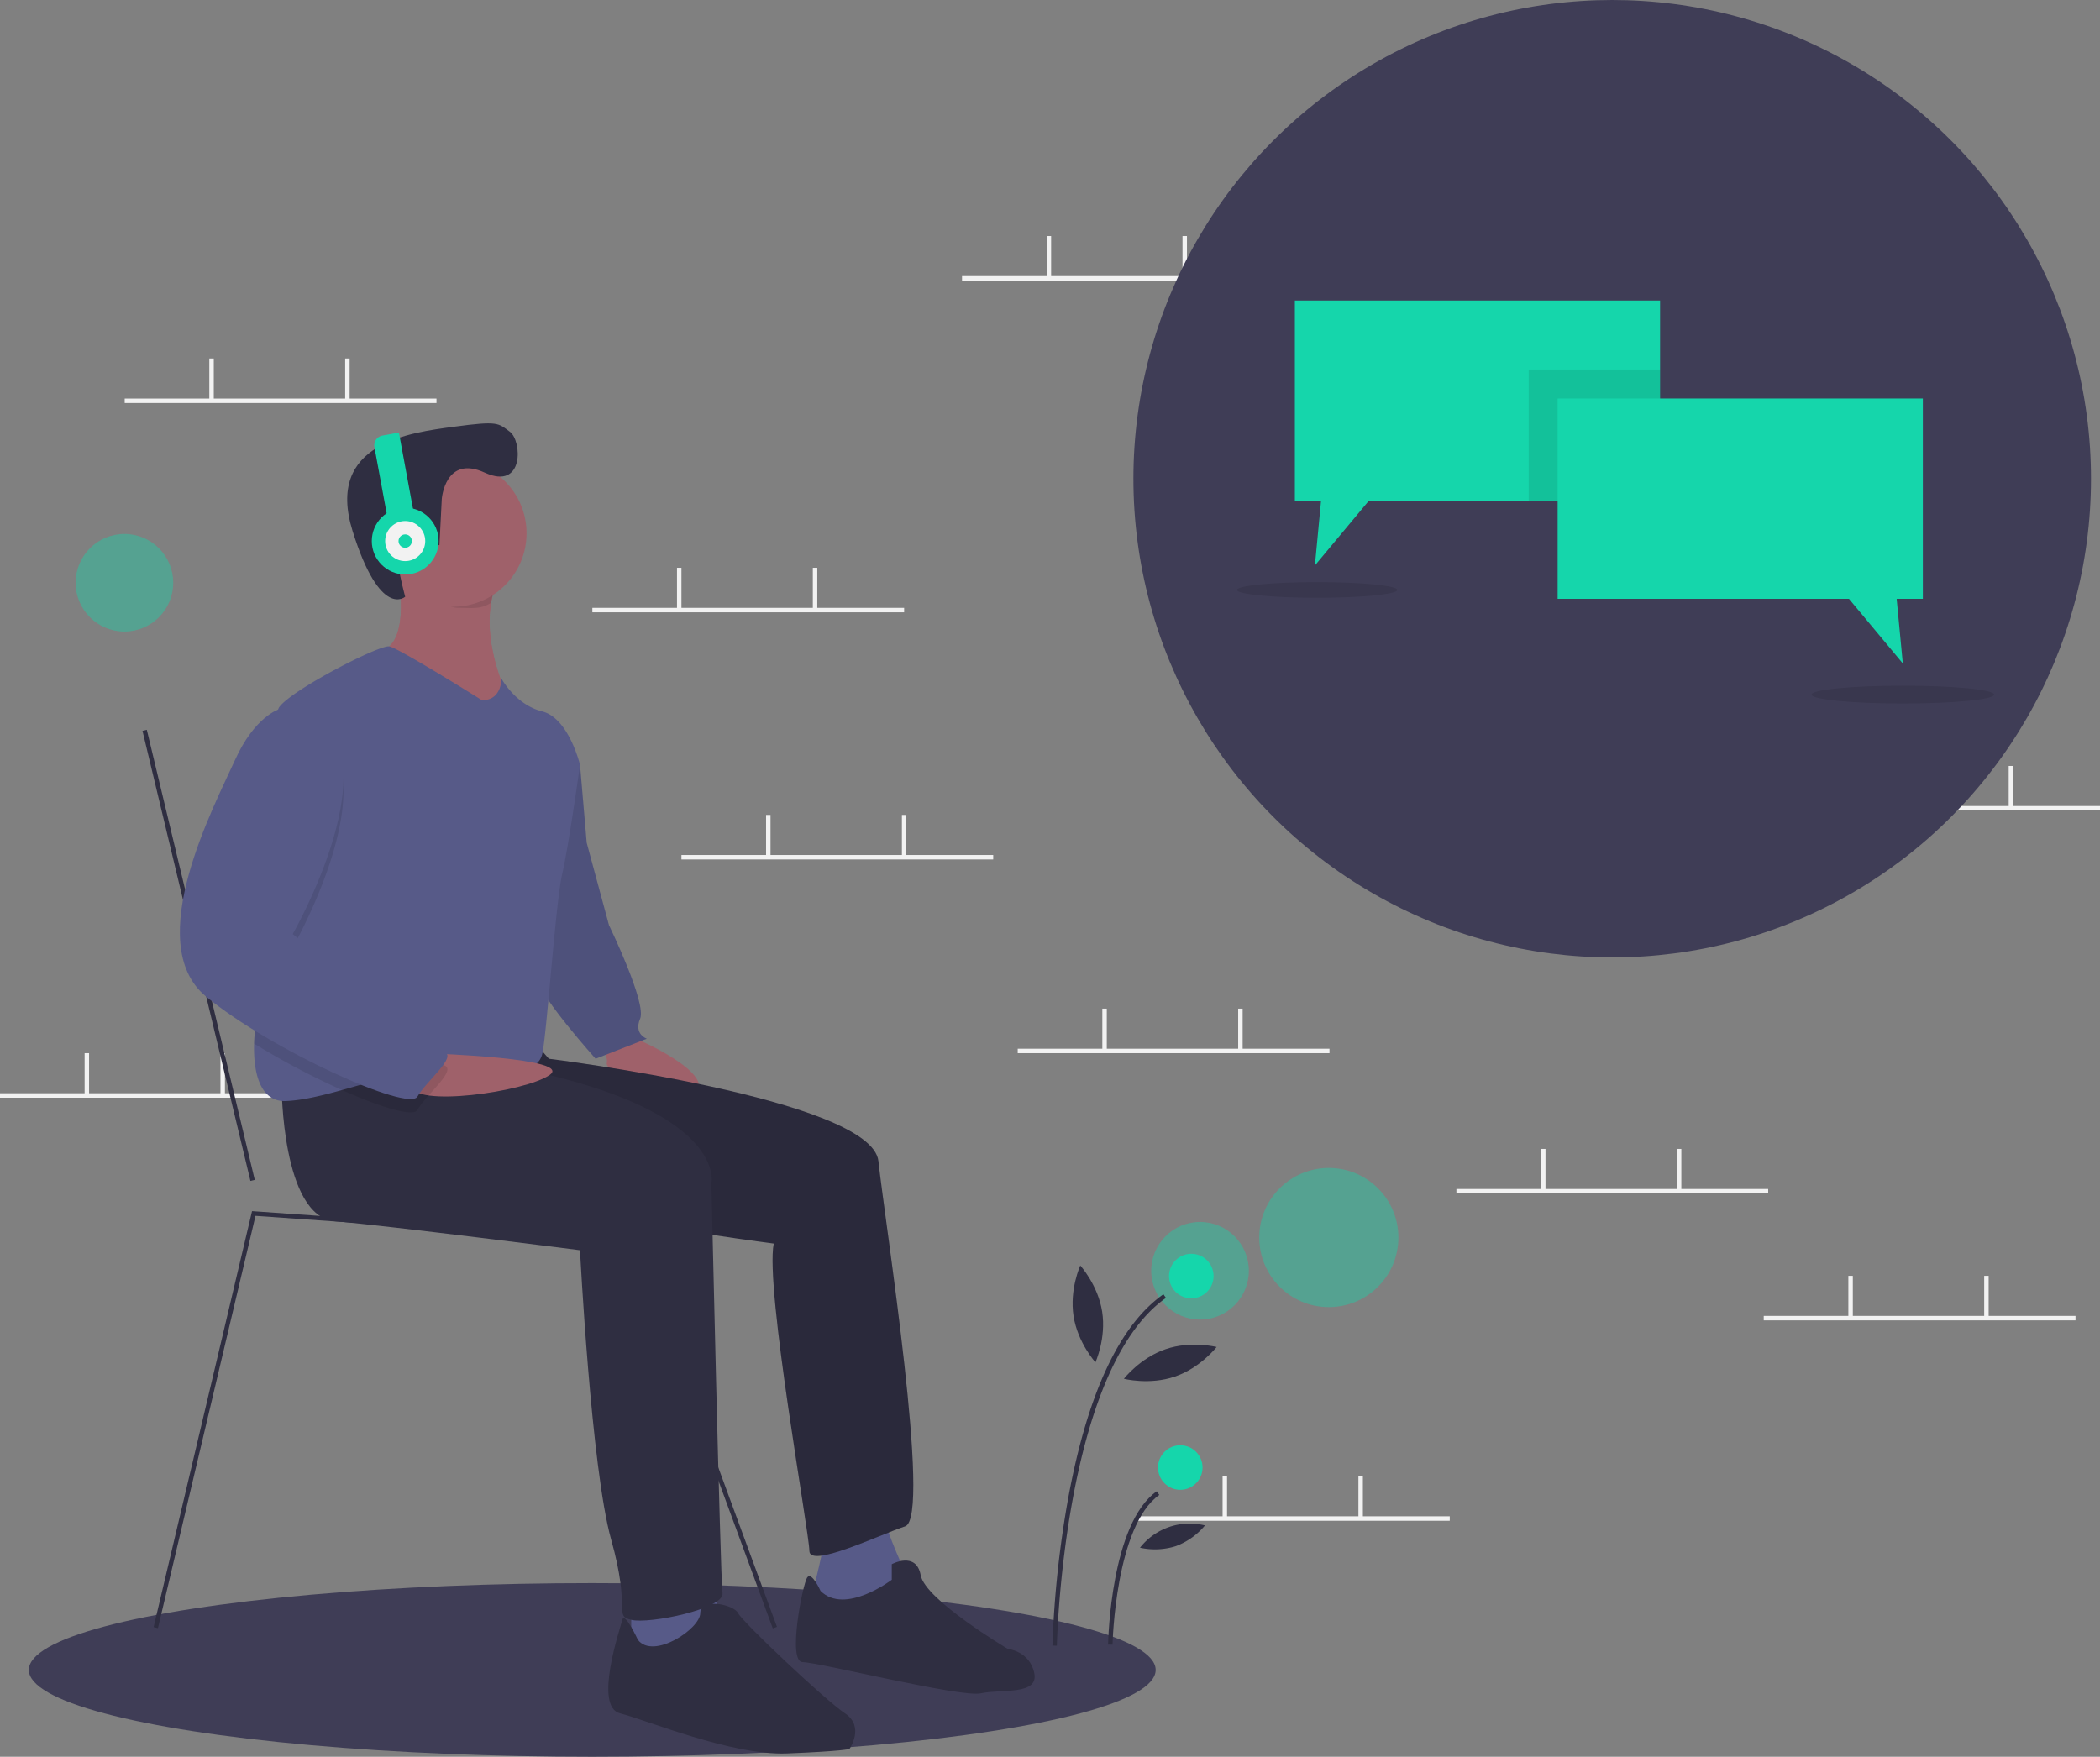 <svg id="f76714af-ed50-409e-b13d-92d0a119c5d5" data-name="Layer 1" xmlns="http://www.w3.org/2000/svg" width="943" height="789" viewBox="0 0 943 789">
<rect x="0" y="0" width="943" height="789" fill="#808080" stroke="none"/>
<title>audio conversation</title>
<ellipse cx="265.952" cy="750" rx="253" ry="39" fill="#3f3d56"/>
<rect x="56" y="179" width="140" height="2" fill="#f2f2f2"/>
<rect x="94" y="161" width="2" height="18.5" fill="#f2f2f2"/>
<rect x="155" y="161" width="2" height="18.5" fill="#f2f2f2"/>
<rect x="432" y="124" width="140" height="2" fill="#f2f2f2"/>
<rect x="470" y="106" width="2" height="18.5" fill="#f2f2f2"/>
<rect x="531" y="106" width="2" height="18.5" fill="#f2f2f2"/>
<rect x="511" y="681" width="140" height="2" fill="#f2f2f2"/>
<rect x="549" y="663" width="2" height="18.5" fill="#f2f2f2"/>
<rect x="610" y="663" width="2" height="18.5" fill="#f2f2f2"/>
<rect x="792" y="591" width="140" height="2" fill="#f2f2f2"/>
<rect x="830" y="573" width="2" height="18.5" fill="#f2f2f2"/>
<rect x="891" y="573" width="2" height="18.5" fill="#f2f2f2"/>
<rect x="803" y="362" width="140" height="2" fill="#f2f2f2"/>
<rect x="841" y="344" width="2" height="18.5" fill="#f2f2f2"/>
<rect x="902" y="344" width="2" height="18.5" fill="#f2f2f2"/>
<rect x="306" y="384" width="140" height="2" fill="#f2f2f2"/>
<rect x="344" y="366" width="2" height="18.5" fill="#f2f2f2"/>
<rect x="405" y="366" width="2" height="18.5" fill="#f2f2f2"/>
<rect x="654" y="534" width="140" height="2" fill="#f2f2f2"/>
<rect x="692" y="516" width="2" height="18.5" fill="#f2f2f2"/>
<rect x="753" y="516" width="2" height="18.5" fill="#f2f2f2"/>
<rect x="457" y="471" width="140" height="2" fill="#f2f2f2"/>
<rect x="495" y="453" width="2" height="18.5" fill="#f2f2f2"/>
<rect x="556" y="453" width="2" height="18.5" fill="#f2f2f2"/>
<rect x="266" y="273" width="140" height="2" fill="#f2f2f2"/>
<rect x="304" y="255" width="2" height="18.5" fill="#f2f2f2"/>
<rect x="365" y="255" width="2" height="18.5" fill="#f2f2f2"/>
<rect y="491" width="140" height="2" fill="#f2f2f2"/>
<rect x="38" y="473" width="2" height="18.5" fill="#f2f2f2"/>
<rect x="99" y="473" width="2" height="18.5" fill="#f2f2f2"/>
<circle cx="723.952" cy="215" r="215" fill="#3f3d56"/>
<rect x="216.691" y="380.634" width="2.001" height="207.872" transform="translate(-235.504 8.629) rotate(-13.486)" fill="#2f2e41"/>
<path d="M411.952,521s41,17,28,27-40-12-39-15-4-10-4-10Z" transform="translate(-128.5 -55.5)" fill="#9f616a"/>
<path d="M375.952,387l13,12,3,35,10,37s17,35,14,42,3,9,3,9l-23,9s-25-28-25-34S375.952,387,375.952,387Z" transform="translate(-128.5 -55.5)" fill="#575a88"/>
<path d="M375.952,387l13,12,3,35,10,37s17,35,14,42,3,9,3,9l-23,9s-25-28-25-34S375.952,387,375.952,387Z" transform="translate(-128.5 -55.5)" opacity="0.1"/>
<path d="M498.952,747s-5,23-6,25,19,9,19,9l24-17s-10-22-10-26Z" transform="translate(-128.5 -55.5)" fill="#575a88"/>
<path d="M367.952,523l7,8s145,18,148,46,24,160,12,164-43,19-43,11-20-118-16-138c0,0-173-22-177-47s4-36,4-36Z" transform="translate(-128.5 -55.5)" fill="#2f2e41"/>
<path d="M367.952,523l7,8s145,18,148,46,24,160,12,164-43,19-43,11-20-118-16-138c0,0-173-22-177-47s4-36,4-36Z" transform="translate(-128.5 -55.5)" opacity="0.1"/>
<path d="M496.952,770s-4-9-6-6-9,38-2,38,71,16,80,14,26,1,24-9-12-11-12-11-37-22-39-33-13-5-13-5v7S507.952,781,496.952,770Z" transform="translate(-128.5 -55.5)" fill="#2f2e41"/>
<path d="M306.952,311s7,34-8,37,19,23,19,23l22,12,16-16s-14.5-29.5-3.5-51.5S306.952,311,306.952,311Z" transform="translate(-128.5 -55.5)" fill="#9f616a"/>
<path d="M355.952,367l-16,16-22-12s-34-20-19-23c9.65-1.93,10.19-16.69,9.36-26.97a92.993,92.993,0,0,0-1.36-10.03s56.5-17.5,45.5,4.5a38.361,38.361,0,0,0-3.44,10.76C345.642,346.03,355.952,367,355.952,367Z" transform="translate(-128.5 -55.5)" fill="#9f616a"/>
<polygon points="283.452 720.5 283.452 743.5 321.452 743.5 324.452 734.5 320.452 710.5 283.452 720.5" fill="#575a88"/>
<path d="M254.952,543s0,59,24,61,110,13,110,13,5,98,14,130,1,34,9,36,42-5,41-12-5-184-5-184,9-38-111-56Z" transform="translate(-128.5 -55.5)" fill="#2f2e41"/>
<path d="M414.952,792s-6-13-7-9-13,39-1,42,50,19,75,18,28-2,28-2,7-10-2-16-46-41-48-45-17-7-17,0S421.952,801,414.952,792Z" transform="translate(-128.5 -55.5)" fill="#2f2e41"/>
<path d="M352.452,315.5a38.361,38.361,0,0,0-3.44,10.76c-4.98,3.01-8.31,2.24-14.56,2.24-9.27,0-13.01-11.85-19-18-.47-5.71-8.5.5-8.5.5S363.452,293.5,352.452,315.5Z" transform="translate(-128.5 -55.5)" opacity="0.1"/>
<circle cx="203.452" cy="239.5" r="33" fill="#9f616a"/>
<path d="M388.952,399s-5,36-8,49-7,73-9,81-14,10-38,7a45.103,45.103,0,0,0-4.54-.34c-14.78-.47-31.69,5.06-47.34,9.4-9,2.5-17.59,4.6-25.12,4.94-11.4.52-14.74-12.12-14.35-25.8.37-12.73,3.98-26.38,7.35-31.2,6.07-8.68.1-86.61,2.34-112.31v-.01c.34-3.92.87-6.62,1.66-7.68,6-8,45-28,49.37-27.19,4.36.81,41.63,24.19,41.63,24.19,9,0,8.71-9.76,8.71-9.76s6.29,11.76,18.29,14.76S388.952,399,388.952,399Z" transform="translate(-128.5 -55.5)" fill="#575a88"/>
<path d="M322.105,528.643s64.416,2.051,53.132,9.704S313.952,553,312.952,543,322.105,528.643,322.105,528.643Z" transform="translate(-128.5 -55.5)" fill="#9f616a"/>
<path d="M329.412,535.66c.21,3.84-10.12,12.49-13.46,18.34-1.85,3.24-16.17-1.03-33.88-8.94a347.397,347.397,0,0,1-39.47-20.86c.37-12.73,3.98-26.38,7.35-31.2,6.07-8.68.1-86.61,2.34-112.31v-.01a11.087,11.087,0,0,1,1.66-.68h12c41,19-6,101-6,101s62,51,68,53A1.798,1.798,0,0,1,329.412,535.66Z" transform="translate(-128.5 -55.5)" opacity="0.1"/>
<path d="M265.952,374h-12s-11,3-20,23-42,82-13,106,91,52,95,45,18-18,12-20-68-53-68-53S306.952,393,265.952,374Z" transform="translate(-128.5 -55.5)" fill="#575a88"/>
<path d="M326.875,279.644s1.448-20.048,19.314-11.873,16.7-14.357,11.301-18.338-5.228-4.967-24.974-2.303-58.082,7.177-45.686,46.881S310.452,323.5,310.452,323.5s-9.853-35.728.13-28.921l9.983,6.807,5.268-1.116Z" transform="translate(-128.5 -55.5)" fill="#2f2e41"/>
<polygon points="347.014 731.345 283.237 557.952 114.729 546.058 70.925 731.23 68.979 730.77 113.175 543.942 114.022 544.003 284.667 556.048 284.891 556.655 348.891 730.655 347.014 731.345" fill="#2f2e41"/>
<circle cx="596.704" cy="555.8" r="31.248" fill="#15d6ab" opacity="0.4"/>
<circle cx="538.872" cy="570.724" r="21.92" fill="#15d6ab" opacity="0.4"/>
<circle cx="55.872" cy="261.724" r="21.92" fill="#15d6ab" opacity="0.4"/>
<path d="M603.083,794.618l-2-.039a463.835,463.835,0,0,1,7.1-66.287c8.648-46.881,23.029-77.67,42.743-91.512l1.148,1.637C606.022,670.75,603.106,793.382,603.083,794.618Z" transform="translate(-128.5 -55.5)" fill="#2f2e41"/>
<path d="M628.083,794.139l-2-.039c.043-2.215,1.293-54.414,21.843-68.842l1.148,1.637C629.354,740.741,628.093,793.607,628.083,794.139Z" transform="translate(-128.5 -55.5)" fill="#2f2e41"/>
<circle cx="534.952" cy="573.098" r="10" fill="#15d6ab"/>
<circle cx="530" cy="659.098" r="10" fill="#15d6ab"/>
<path d="M623.422,644.593c1.879,12.004-3.019,22.741-3.019,22.741s-7.945-8.726-9.825-20.73,3.019-22.741,3.019-22.741S621.542,632.589,623.422,644.593Z" transform="translate(-128.5 -55.5)" fill="#2f2e41"/>
<path d="M656.109,673.746c-11.493,3.942-22.919.99-22.919.99s7.208-9.344,18.701-13.286,22.919-.99,22.919-.99S667.602,669.804,656.109,673.746Z" transform="translate(-128.5 -55.5)" fill="#2f2e41"/>
<path d="M656.478,749.908a31.134,31.134,0,0,1-16.064.694,28.374,28.374,0,0,1,29.172-10.006A31.134,31.134,0,0,1,656.478,749.908Z" transform="translate(-128.5 -55.5)" fill="#2f2e41"/>
<path d="M303.932,250.5h7.52a0,0,0,0,1,0,0v41a0,0,0,0,1,0,0h-12a0,0,0,0,1,0,0V254.98A4.48,4.48,0,0,1,303.932,250.5Z" transform="translate(-172.647 4.497) rotate(-10.466)" fill="#15d6ab"/>
<circle cx="181.952" cy="243" r="15" fill="#15d6ab"/>
<circle cx="181.952" cy="243" r="9" fill="#f2f2f2"/>
<circle cx="181.952" cy="243" r="3" fill="#15d6ab"/>
<polygon points="745.452 134.956 745.452 224.956 614.622 224.956 590.452 253.956 593.212 224.956 581.452 224.956 581.452 134.956 745.452 134.956" fill="#15d6ab"/>
<rect x="686.452" y="165.956" width="59" height="59" opacity="0.1"/>
<polygon points="699.452 178.956 863.452 178.956 863.452 268.956 851.69 268.956 854.452 297.956 830.285 268.956 699.452 268.956 699.452 178.956" fill="#15d6ab"/>
<ellipse cx="591.452" cy="264.956" rx="36" ry="3.512" opacity="0.1"/>
<ellipse cx="854.452" cy="311.956" rx="41" ry="4" opacity="0.1"/></svg>